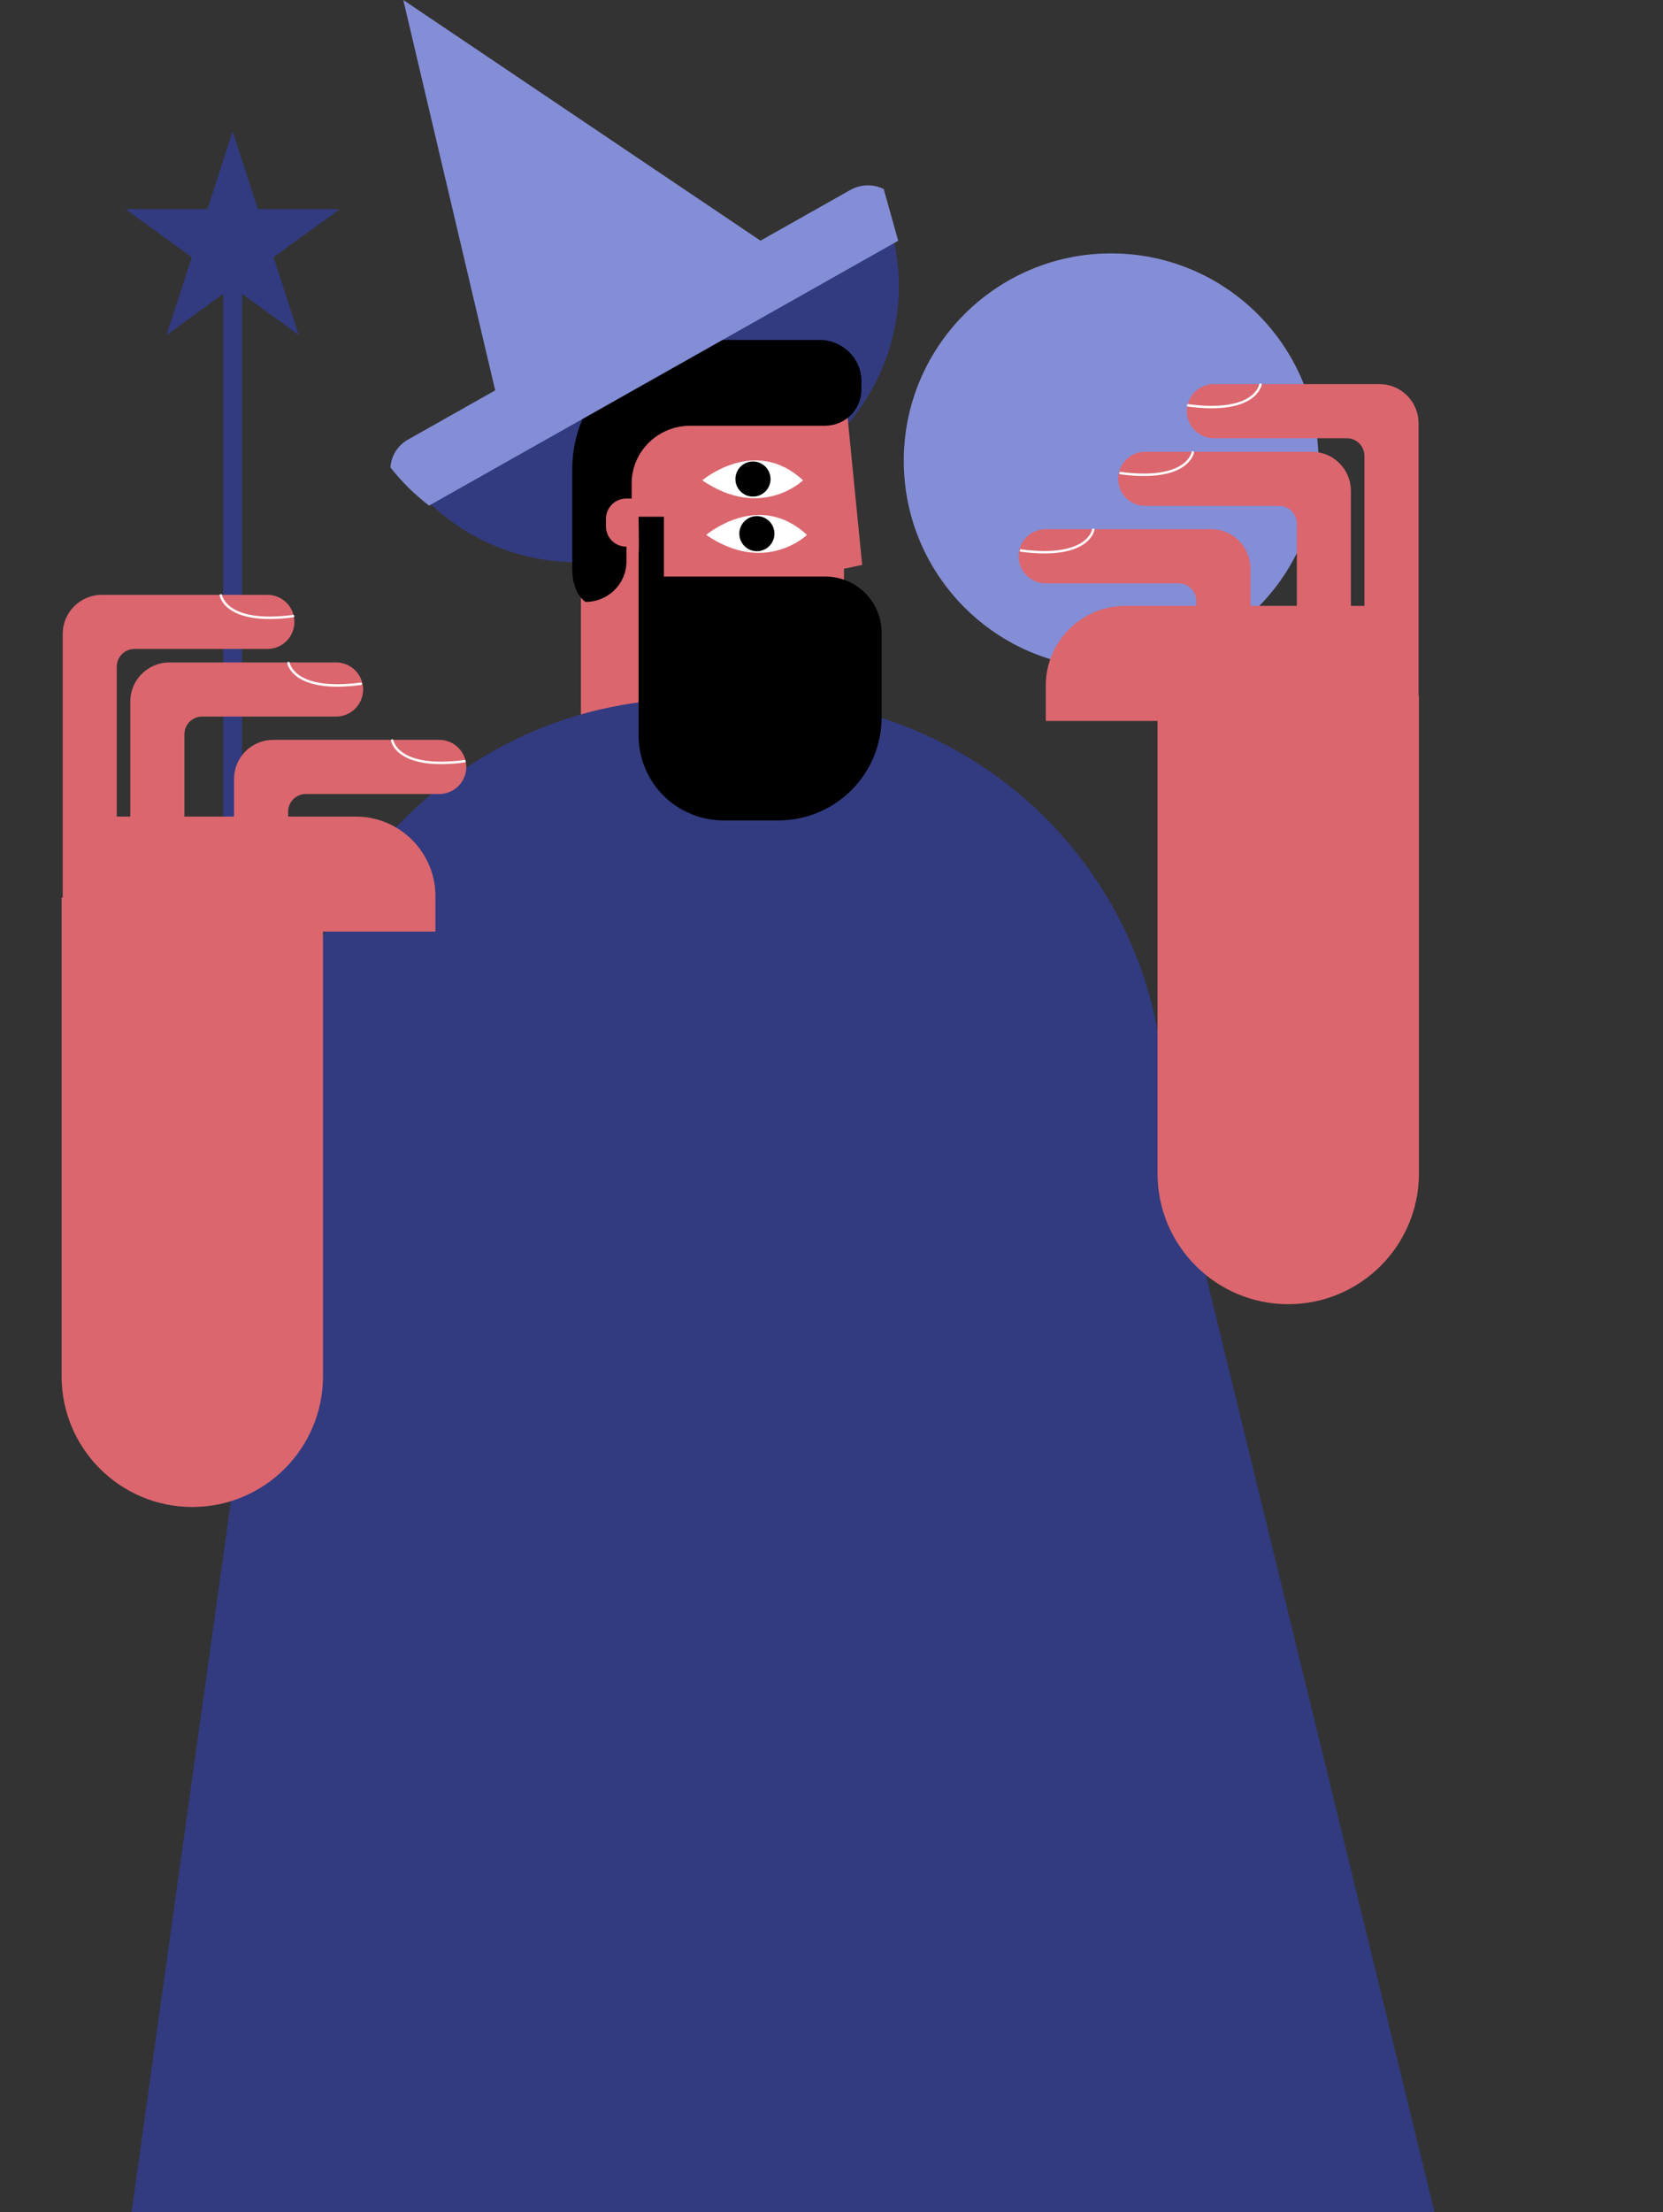 <svg width="640" height="851" viewBox="0 0 640 851" fill="none" xmlns="http://www.w3.org/2000/svg">
<rect x="0" y="0" width="640" height="851" fill="#333333" stroke="none"/>
<path d="M305.282 180.487L262.278 205.315C227.027 225.713 182.117 216.815 157.306 184.518C157.544 180.138 159.977 176.173 163.775 173.978L327.389 79.522C331.185 77.326 335.834 77.193 339.749 79.171C342.354 85.448 344.152 92.029 345.102 98.759C349.745 131.574 333.986 163.919 305.282 180.487V180.487Z" fill="#323B80"/>
<path d="M331.804 217.302L324.802 218.802V271.401C324.793 275.974 321.593 279.921 317.12 280.873V303.66H223.574V226.807H223.728V186.341C223.728 162.271 243.241 142.758 267.311 142.758H324.426L324.802 146.57L331.804 217.302Z" fill="#DB666E"/>
<path d="M105.271 98.967L114.994 128.893L93.166 113.029V332.121H85.913V113.029L64.085 128.893L73.808 98.967L48.35 80.475H79.816L89.54 50.545L99.263 80.475H130.729L105.271 98.967Z" fill="#323B80"/>
<path d="M0 1213.29L640 1211.27L448.141 425.276C448.141 338.886 378.109 268.854 291.72 268.854H266.572C180.182 268.854 110.15 338.886 110.15 425.276L0 1213.29Z" fill="#323B80"/>
<path d="M427.611 257.072C471.681 257.072 507.407 221.346 507.407 177.276C507.407 133.206 471.681 97.481 427.611 97.481C383.541 97.481 347.815 133.206 347.815 177.276C347.815 221.346 383.541 257.072 427.611 257.072Z" fill="#848ED6"/>
<path d="M324.802 142.758V146.57L324.426 142.758H324.802Z" fill="#DB666E"/>
<path d="M324.425 142.761H324.142L324.3 141.508L324.425 142.761Z" fill="#DB666E"/>
<path d="M270.271 184.781C270.271 184.781 290.531 167.521 309.043 184.781C309.043 184.781 293.033 200.289 270.271 184.781Z" fill="white"/>
<path d="M289.78 191.039C293.511 191.039 296.536 188.014 296.536 184.283C296.536 180.552 293.511 177.527 289.78 177.527C286.049 177.527 283.024 180.552 283.024 184.283C283.024 188.014 286.049 191.039 289.78 191.039Z" fill="black"/>
<path d="M271.772 205.783C271.772 205.783 292.031 188.519 310.544 205.783C310.544 205.783 294.534 221.304 271.772 205.783Z" fill="white"/>
<path d="M291.283 212.05C295.014 212.05 298.039 209.025 298.039 205.294C298.039 201.563 295.014 198.538 291.283 198.538C287.552 198.538 284.527 201.563 284.527 205.294C284.527 209.025 287.552 212.05 291.283 212.05Z" fill="black"/>
<path d="M225.318 231.557C234.018 231.557 241.085 224.615 241.085 216.048V210.295C239.011 210.315 237.014 209.51 235.534 208.057C234.053 206.604 233.211 204.623 233.193 202.548V199.549C233.209 197.476 234.048 195.494 235.525 194.04C237.002 192.586 238.996 191.778 241.069 191.794H243.09V185.972C243.09 173.718 253.198 163.785 265.626 163.785H317.453C325.219 163.785 331.518 157.587 331.518 149.937V146.634C331.518 137.869 324.301 130.766 315.403 130.766H270.696C242.828 130.766 220.236 153.002 220.236 180.446V218.789C220.236 223.503 221.448 228.682 225.281 231.512C225.299 231.521 225.312 231.537 225.318 231.557Z" fill="black"/>
<path d="M546.071 267.749V451.866C545.824 479.47 523.376 501.717 495.771 501.717C468.165 501.717 445.718 479.47 445.47 451.866V277.343H402.461V263.735C402.461 246.807 416.183 233.083 433.111 233.081H460.364V231.213C460.364 227.453 457.316 224.405 453.556 224.405H402.21C396.54 224.293 392.001 219.664 392.001 213.992C392.001 208.32 396.54 203.691 402.21 203.58H466.154C474.468 203.582 481.208 210.321 481.21 218.636V233.081H499.084V201.421C499.082 197.664 496.036 194.619 492.279 194.616H440.934C437.165 194.691 433.65 192.722 431.744 189.47C429.838 186.218 429.838 182.19 431.744 178.937C433.65 175.685 437.165 173.717 440.934 173.791H504.837C508.83 173.79 512.659 175.375 515.483 178.198C518.306 181.021 519.893 184.85 519.893 188.843V233.081H525.1V175.392C525.098 171.64 522.06 168.597 518.308 168.588H466.962C461.292 168.476 456.753 163.847 456.753 158.175C456.753 152.503 461.292 147.874 466.962 147.763H530.869C534.863 147.763 538.692 149.349 541.516 152.172C544.339 154.996 545.925 158.825 545.925 162.819V267.749H546.071Z" fill="#DB666E"/>
<path d="M245.755 212.798V282.967C245.755 291.624 249.194 299.927 255.316 306.048C261.438 312.169 269.741 315.607 278.398 315.606H299.583C310.116 315.607 320.219 311.423 327.667 303.975C335.116 296.527 339.301 286.425 339.301 275.892V243.455C339.301 231.496 329.606 221.801 317.647 221.801H255.514V198.789H245.755C245.755 198.789 245.997 212.555 245.755 212.798Z" fill="black"/>
<path d="M179.454 295.039C179.455 297.801 178.359 300.45 176.406 302.403C174.454 304.357 171.805 305.454 169.043 305.454H117.698C113.939 305.454 110.892 308.5 110.889 312.258V314.134H136.93C153.857 314.134 167.58 327.857 167.58 344.784V358.388H124.304V529.43C124.304 557.209 101.784 579.728 74.005 579.728C46.226 579.728 23.707 557.209 23.707 529.43V345.309H24.136V243.86C24.149 235.554 30.886 228.828 39.191 228.828H103.094C108.765 228.94 113.304 233.569 113.304 239.241C113.304 244.912 108.765 249.541 103.094 249.653H51.749C49.944 249.652 48.212 250.368 46.935 251.645C45.658 252.921 44.941 254.652 44.941 256.457V314.134H50.148V269.892C50.148 261.577 56.889 254.836 65.204 254.836H129.127C132.896 254.762 136.411 256.73 138.317 259.982C140.223 263.235 140.223 267.263 138.317 270.515C136.411 273.768 132.896 275.736 129.127 275.661H77.782C74.023 275.664 70.977 278.711 70.977 282.47V314.134H90.064V299.685C90.062 295.687 91.649 291.853 94.477 289.028C97.304 286.202 101.139 284.616 105.136 284.621H169.043C171.806 284.621 174.455 285.719 176.407 287.673C178.36 289.627 179.456 292.277 179.454 295.039Z" fill="#DB666E"/>
<path d="M84.995 229.035C84.995 229.035 86.777 240.464 112.822 237.015" stroke="white" stroke-width="0.94" stroke-miterlimit="10" stroke-linecap="round"/>
<path d="M111.028 255.062C111.028 255.062 112.811 266.492 138.856 263.047" stroke="white" stroke-width="0.94" stroke-miterlimit="10" stroke-linecap="round"/>
<path d="M150.939 284.856C150.939 284.856 152.722 296.285 178.766 292.837" stroke="white" stroke-width="0.94" stroke-miterlimit="10" stroke-linecap="round"/>
<path d="M485.061 147.969C485.061 147.969 483.278 159.399 457.233 155.954" stroke="white" stroke-width="0.94" stroke-miterlimit="10" stroke-linecap="round"/>
<path d="M459.028 174.018C459.028 174.018 457.246 185.448 431.201 181.999" stroke="white" stroke-width="0.94" stroke-miterlimit="10" stroke-linecap="round"/>
<path d="M420.735 203.806C420.735 203.806 418.952 215.235 392.907 211.79" stroke="white" stroke-width="0.94" stroke-miterlimit="10" stroke-linecap="round"/>
<path d="M345.672 92.62L165.126 194.503C159.575 190.26 154.583 185.333 150.268 179.839C150.538 175.347 153.082 171.303 157.016 169.117L190.572 150.172L155.209 0L292.669 92.584L327.237 73.081C331.2 70.845 336.011 70.71 340.093 72.721L345.672 92.62Z" fill="#848ED6"/>
</svg>
